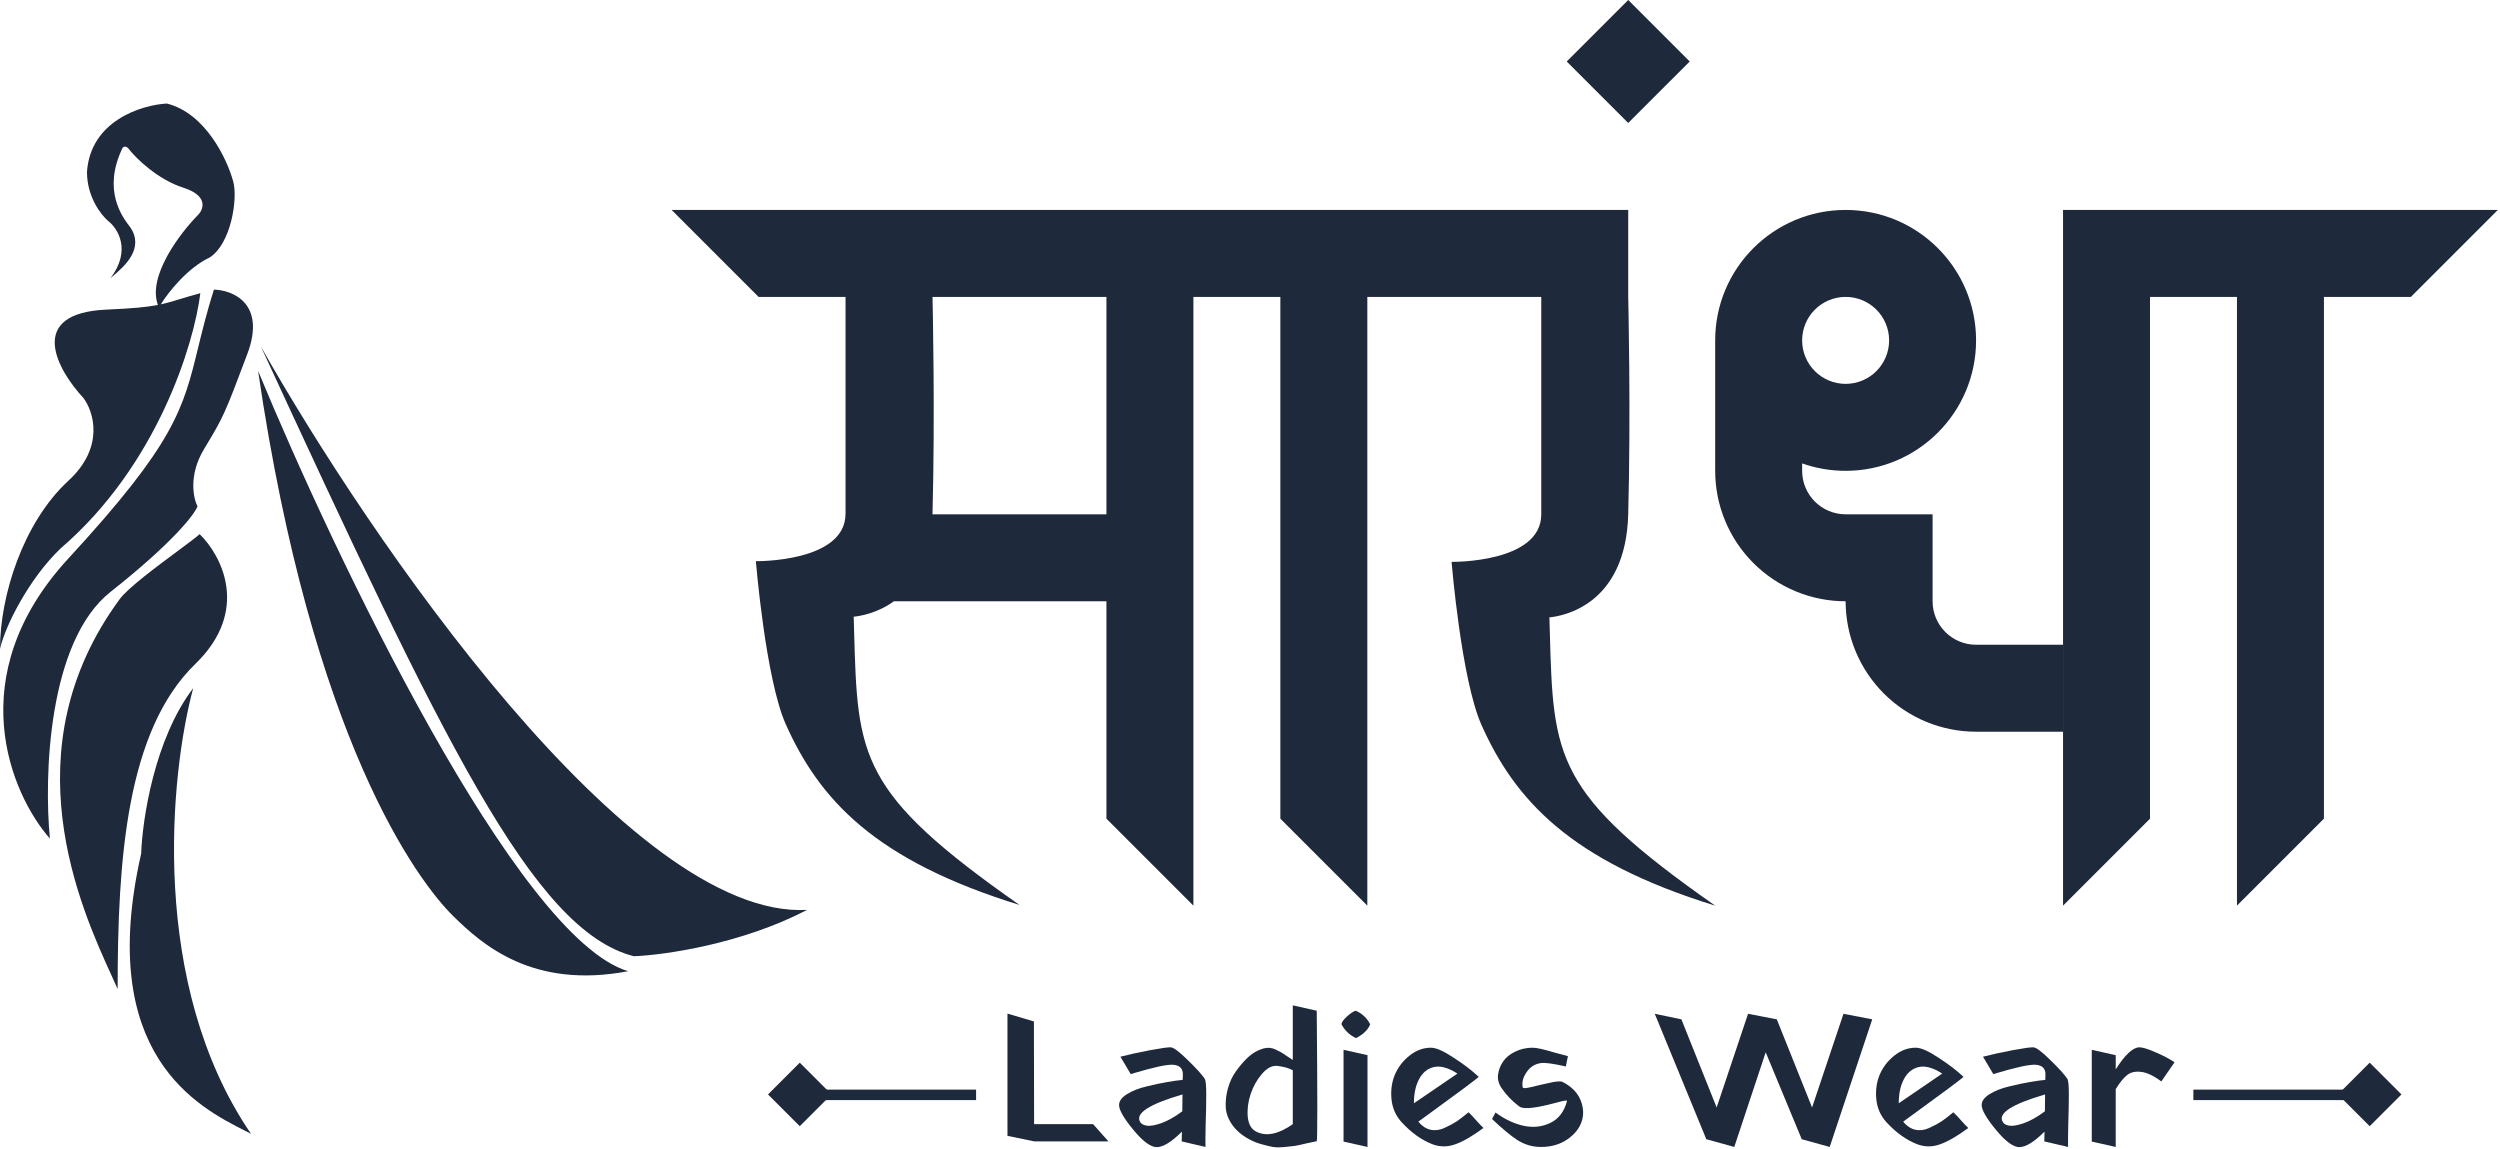 <svg width="692" height="318" viewBox="0 0 692 318" fill="none" xmlns="http://www.w3.org/2000/svg">
<path d="M24.076 47.603C25.024 33.394 39.206 29.052 46.179 28.657C56.915 31.341 62.888 44.116 64.533 50.168C65.914 54.905 63.941 67.535 58.02 71.285C52.178 74.023 46.842 80.478 44.514 84.242C46.324 83.848 47.888 83.373 49.813 82.787C51.357 82.317 53.133 81.777 55.455 81.152C53.745 95.098 43.614 128.753 16.775 151.803C8.091 160.092 1.381 173.314 0 179.629C0 165.026 6.315 144.699 18.945 133.055C29.05 123.74 25.919 113.912 23.09 110.162C15.854 102.4 7.026 86.638 29.602 85.691C36.81 85.389 40.688 84.998 43.714 84.406C40.76 76.492 49.816 64.555 54.863 59.444C56.376 57.865 57.665 54.155 50.718 51.944C43.772 49.734 37.693 43.919 35.523 41.09C35.259 40.761 34.575 40.261 33.944 40.893C28.252 52.655 33.868 60.04 35.889 62.698C35.97 62.805 36.046 62.904 36.115 62.996C40.021 68.856 34.341 73.757 31.439 76.262L31.438 76.263C31.115 76.541 30.826 76.79 30.589 77.008C36.43 69.272 32.628 63.259 29.997 61.22C28.023 59.575 24.076 54.549 24.076 47.603Z" fill="#1E293B"/>
<path d="M59.205 80.165C64.467 80.297 73.69 84.033 68.48 97.927C62.096 114.95 61.78 115.476 56.752 123.855L56.442 124.372C52.179 131.476 53.481 137.857 54.666 140.159C53.876 142.33 47.956 150.106 30.589 163.841C13.222 177.577 12.17 215.086 13.814 232.124C3.026 219.823 -11.052 187.089 18.945 154.566C48.404 122.626 50.699 113.222 54.827 96.302C55.954 91.686 57.217 86.51 59.205 80.165Z" fill="#1E293B"/>
<path d="M54.074 183.774C69.388 168.933 61.244 153.645 55.258 147.856C54.228 148.779 51.876 150.525 49.056 152.617C43.232 156.94 35.416 162.742 33.155 165.815C2.408 207.608 22.331 251.291 30.911 270.103C31.528 271.455 32.086 272.68 32.563 273.765C32.563 238.242 34.931 202.325 54.074 183.774Z" fill="#1E293B"/>
<path d="M53.482 190.484C47.035 214.363 41.207 272.463 69.467 313.827C68.977 313.574 68.453 313.308 67.898 313.028L67.874 313.015L67.869 313.013C55.028 306.515 26.41 292.033 39.076 236.269C39.405 226.862 42.747 204.535 53.482 190.484Z" fill="#1E293B"/>
<path d="M223.399 251.859C174.457 254.543 102.227 149.04 72.23 95.953C122.554 204.89 147.486 257.517 175.443 264.687C183.864 264.358 205.243 261.332 223.399 251.859Z" fill="#1E293B"/>
<path d="M71.44 102.663C92.754 154.237 143.078 259.674 173.865 268.831C147.341 273.883 133.408 261.371 125.514 253.635C115.647 243.965 86.439 204.969 71.44 102.663Z" fill="#1E293B"/>
<path d="M467.712 17.021L450.691 0L433.67 17.021L450.691 34.041L467.712 17.021Z" fill="#1E293B"/>
<path fill-rule="evenodd" clip-rule="evenodd" d="M450.691 82.183V58.112H185.903L209.975 82.183H234.046V142.169C234.046 155.709 209.223 155.333 209.223 155.333C209.223 155.333 211.913 187.972 217.497 200.466C226.743 221.152 241.945 238.077 282.19 250.488C237.661 219.355 237.386 209.477 236.422 174.908C236.384 173.561 236.345 172.177 236.303 170.753L236.225 170.709C237.959 170.547 242.766 169.806 247.437 166.432H306.261V226.609L330.333 250.68V82.183H354.404V226.609L378.476 250.68V82.183H426.619V142.361C426.619 155.901 401.795 155.524 401.795 155.524C401.795 155.524 404.486 188.163 410.07 200.657C419.315 221.343 434.518 238.268 474.762 250.68C430.234 219.547 429.959 209.669 428.994 175.099L428.994 175.081C428.956 173.74 428.918 172.362 428.876 170.945L428.798 170.9C432.48 170.558 450.018 167.602 450.691 142.361C451.443 114.153 450.691 82.183 450.691 82.183ZM306.261 142.361V82.183H258.122C258.183 84.867 258.836 115.233 258.118 142.169C258.116 142.235 258.114 142.3 258.112 142.366L258.118 142.361H306.261Z" fill="#1E293B"/>
<path fill-rule="evenodd" clip-rule="evenodd" d="M510.87 130.325C506.649 130.325 502.598 129.601 498.834 128.271V130.325C498.834 136.972 504.222 142.361 510.869 142.361H534.941V166.431C534.941 173.078 540.33 178.467 546.977 178.467H571.048V202.538H546.977C542.235 202.538 537.54 201.604 533.159 199.789C528.778 197.975 524.798 195.315 521.445 191.962C518.092 188.61 515.432 184.629 513.618 180.249C511.803 175.868 510.869 171.173 510.869 166.432C506.128 166.432 501.432 165.498 497.052 163.683C492.671 161.869 488.69 159.209 485.338 155.856C481.985 152.503 479.325 148.523 477.511 144.143C475.696 139.762 474.762 135.067 474.762 130.325V94.219C474.762 74.278 490.928 58.112 510.87 58.112C530.811 58.112 546.977 74.278 546.977 94.219C546.977 114.16 530.811 130.325 510.87 130.325ZM510.87 106.254C517.517 106.254 522.905 100.866 522.905 94.219C522.905 87.572 517.517 82.183 510.87 82.183C504.222 82.183 498.834 87.572 498.834 94.219C498.834 100.866 504.222 106.254 510.87 106.254Z" fill="#1E293B"/>
<path d="M595.12 82.183V226.609L571.049 250.68V58.112L691.407 58.112L667.335 82.183L643.263 82.183V226.609L619.192 250.68V82.183H595.12Z" fill="#1E293B"/>
<path d="M212.589 302.939L221.378 294.149L230.168 302.939L221.378 311.729L212.589 302.939Z" fill="#1E293B"/>
<path d="M228.334 301.608H270.183V304.508H228.334V301.608Z" fill="#1E293B"/>
<path d="M286.186 282.738L286.24 311.166H302.575L306.818 315.939H286.293L278.867 314.401V280.564L286.186 282.738Z" fill="#1E293B"/>
<path d="M312.992 297.323L310.128 292.497C312.603 291.86 315.344 291.259 318.349 290.694C321.39 290.128 323.299 289.863 324.077 289.898C324.855 289.933 326.41 291.1 328.744 293.398C331.078 295.661 332.651 297.394 333.464 298.596C333.747 299.02 333.889 300.452 333.889 302.892C333.889 305.296 333.836 308.054 333.729 311.166C333.659 314.277 333.641 316.381 333.676 317.477L327.1 315.939L327.153 313.234C324.289 316.098 321.955 317.53 320.152 317.53C318.455 317.495 316.298 315.886 313.682 312.704C311.065 309.522 309.757 307.241 309.757 305.862C309.757 304.766 310.5 303.758 311.985 302.839C313.47 301.92 315.273 301.213 317.394 300.718C319.551 300.187 321.46 299.781 323.122 299.498C324.784 299.215 326.198 299.02 327.365 298.914L327.418 297.482C327.454 295.785 326.552 294.866 324.713 294.724C323.016 294.618 319.445 295.379 314 297.005H313.947L313.894 297.058H313.788L313.735 297.111H313.629L313.576 297.164H313.47L313.417 297.217H313.257L313.204 297.27H313.098L313.045 297.323H312.992ZM315.644 310.635C315.962 311.13 316.563 311.449 317.447 311.59C318.331 311.731 319.657 311.502 321.425 310.901C323.228 310.264 325.173 309.168 327.259 307.612L327.312 302.945C317.978 305.668 314.088 308.231 315.644 310.635Z" fill="#1E293B"/>
<path d="M347.713 313.234C350.507 314.648 353.883 313.959 357.843 311.166V296.262C356.818 295.661 355.386 295.255 353.547 295.043C352.098 294.901 350.683 295.644 349.304 297.27C347.925 298.861 346.882 300.718 346.175 302.839C345.468 304.96 345.203 307.064 345.38 309.15C345.592 311.201 346.37 312.562 347.713 313.234ZM357.843 278.283L364.473 279.768C364.685 303.635 364.685 315.674 364.473 315.886C364.296 315.921 363.377 316.116 361.715 316.469C360.088 316.858 359.045 317.088 358.586 317.159C358.126 317.23 357.171 317.336 355.722 317.477C354.307 317.618 353.176 317.618 352.327 317.477C351.514 317.336 350.489 317.088 349.251 316.734C348.014 316.416 346.829 315.939 345.698 315.303C343.682 314.206 342.127 312.863 341.031 311.272C339.935 309.681 339.351 308.054 339.28 306.392C339.21 304.731 339.404 303.051 339.864 301.354C340.324 299.621 341.048 298.048 342.038 296.634C343.064 295.184 344.142 293.911 345.274 292.815C346.44 291.719 347.66 290.941 348.933 290.482C350.206 289.987 351.337 289.898 352.327 290.216C352.787 290.358 353.264 290.57 353.759 290.853C354.29 291.1 354.714 291.33 355.032 291.542C355.386 291.754 355.863 292.073 356.464 292.497C357.101 292.921 357.56 293.222 357.843 293.398V278.283Z" fill="#1E293B"/>
<path d="M375.341 287.352C373.537 286.504 372.194 285.213 371.31 283.481C371.381 282.915 371.911 282.19 372.901 281.306C373.891 280.422 374.687 279.91 375.288 279.768C377.091 280.581 378.417 281.837 379.265 283.534C378.664 285.054 377.356 286.327 375.341 287.352ZM378.523 292.073V317.477L371.893 315.992V290.588L378.523 292.073Z" fill="#1E293B"/>
<path d="M391.377 305.385L403.416 297.164C400.871 295.538 398.696 294.937 396.893 295.361C395.125 295.785 393.764 296.899 392.809 298.702C391.854 300.47 391.377 302.698 391.377 305.385ZM392.597 310.476C393.587 311.678 394.701 312.421 395.938 312.704C397.176 312.987 398.466 312.827 399.81 312.226C401.189 311.59 402.338 310.971 403.257 310.37C404.177 309.734 405.255 308.903 406.493 307.877L407.553 308.938C408.225 309.681 408.897 310.423 409.569 311.166L410.629 312.226C407.553 314.489 404.954 315.992 402.833 316.734C400.712 317.512 398.608 317.512 396.522 316.734C393.481 315.568 390.617 313.517 387.93 310.582C386.339 308.814 385.419 306.728 385.172 304.324C384.924 301.884 385.225 299.621 386.073 297.535C386.957 295.449 388.301 293.681 390.104 292.232C391.943 290.747 393.941 290.004 396.097 290.004C397.512 290.004 399.598 290.923 402.356 292.762C405.149 294.565 407.465 296.333 409.303 298.066C409.268 298.172 407.854 299.268 405.061 301.354C402.303 303.405 399.527 305.438 396.734 307.453L392.597 310.476Z" fill="#1E293B"/>
<path d="M434.004 292.338L433.421 295.202C429.991 294.424 427.728 294.106 426.632 294.247C424.9 294.459 423.538 295.308 422.548 296.793C421.558 298.242 421.205 299.639 421.488 300.983C421.558 301.301 422.372 301.266 423.927 300.877C425.483 300.488 427.18 300.099 429.019 299.71C430.857 299.286 432.042 299.215 432.572 299.498C435.012 300.771 436.656 302.45 437.505 304.536C438.353 306.622 438.442 308.62 437.77 310.529C437.133 312.403 435.808 314.03 433.792 315.409C431.777 316.788 429.355 317.477 426.526 317.477C424.193 317.477 422.018 316.841 420.003 315.568C418.023 314.259 415.689 312.315 413.002 309.734L413.957 307.93C416.361 309.734 418.907 310.954 421.594 311.59C424.281 312.191 426.774 311.944 429.072 310.847C431.406 309.751 432.961 307.736 433.739 304.801C433.774 304.66 433.615 304.607 433.262 304.642C432.873 304.678 431.901 304.907 430.345 305.332C425.43 306.64 422.301 307.029 420.957 306.498L420.48 306.233C418.535 304.748 416.962 303.122 415.76 301.354C414.876 300.152 414.505 298.879 414.646 297.535C414.823 296.192 415.282 294.972 416.025 293.876C416.768 292.744 417.881 291.825 419.366 291.118C420.851 290.375 422.478 290.004 424.246 290.004C424.776 290.004 425.518 290.11 426.473 290.322C427.463 290.535 428.842 290.906 430.61 291.436C432.413 291.931 433.545 292.232 434.004 292.338Z" fill="#1E293B"/>
<path d="M472.198 315.303L472.251 315.196L458.037 280.617L465.409 282.155L475.168 306.552L483.866 280.617L491.821 282.155L501.58 306.552L510.278 280.617L518.234 282.155L506.46 317.477L498.61 315.303L498.663 315.196L488.745 291.277L480.047 317.477L472.198 315.303Z" fill="#1E293B"/>
<path d="M525.574 305.385L537.613 297.164C535.067 295.538 532.893 294.937 531.089 295.361C529.322 295.785 527.96 296.899 527.006 298.702C526.051 300.47 525.574 302.698 525.574 305.385ZM526.794 310.476C527.784 311.678 528.897 312.421 530.135 312.704C531.372 312.987 532.663 312.827 534.007 312.226C535.385 311.59 536.535 310.971 537.454 310.37C538.373 309.734 539.452 308.903 540.689 307.877L541.75 308.938C542.422 309.681 543.093 310.423 543.765 311.166L544.826 312.226C541.75 314.489 539.151 315.992 537.03 316.734C534.908 317.512 532.804 317.512 530.718 316.734C527.678 315.568 524.814 313.517 522.126 310.582C520.535 308.814 519.616 306.728 519.368 304.324C519.121 301.884 519.421 299.621 520.27 297.535C521.154 295.449 522.498 293.681 524.301 292.232C526.139 290.747 528.137 290.004 530.294 290.004C531.708 290.004 533.794 290.923 536.552 292.762C539.345 294.565 541.661 296.333 543.5 298.066C543.465 298.172 542.05 299.268 539.257 301.354C536.499 303.405 533.724 305.438 530.93 307.453L526.794 310.476Z" fill="#1E293B"/>
<path d="M551.76 297.323L548.896 292.497C551.371 291.86 554.111 291.259 557.116 290.694C560.157 290.128 562.066 289.863 562.844 289.898C563.622 289.933 565.178 291.1 567.511 293.398C569.845 295.661 571.418 297.394 572.232 298.596C572.514 299.02 572.656 300.452 572.656 302.892C572.656 305.296 572.603 308.054 572.497 311.166C572.426 314.277 572.408 316.381 572.444 317.477L565.867 315.939L565.92 313.234C563.056 316.098 560.723 317.53 558.919 317.53C557.222 317.495 555.066 315.886 552.449 312.704C549.833 309.522 548.524 307.241 548.524 305.862C548.524 304.766 549.267 303.758 550.752 302.839C552.237 301.92 554.04 301.213 556.162 300.718C558.318 300.187 560.228 299.781 561.89 299.498C563.551 299.215 564.966 299.02 566.132 298.914L566.185 297.482C566.221 295.785 565.319 294.866 563.481 294.724C561.783 294.618 558.212 295.379 552.767 297.005H552.714L552.661 297.058H552.555L552.502 297.111H552.396L552.343 297.164H552.237L552.184 297.217H552.025L551.972 297.27H551.866L551.813 297.323H551.76ZM554.411 310.635C554.73 311.13 555.331 311.449 556.215 311.59C557.099 311.731 558.425 311.502 560.192 310.901C561.996 310.264 563.94 309.168 566.026 307.612L566.079 302.945C556.745 305.668 552.856 308.231 554.411 310.635Z" fill="#1E293B"/>
<path d="M585.632 292.073V295.997C588.213 291.931 590.405 289.898 592.209 289.898C593.092 289.898 594.578 290.358 596.664 291.277C598.75 292.161 600.5 293.08 601.914 294.035L598.255 299.339C596.063 297.712 594.153 296.828 592.527 296.687C590.936 296.51 589.663 296.828 588.708 297.641C587.753 298.419 586.728 299.692 585.632 301.46V317.477L579.003 315.992V290.588L585.632 292.073Z" fill="#1E293B"/>
<path d="M664.721 302.939L655.931 294.149L647.142 302.939L655.931 311.729L664.721 302.939Z" fill="#1E293B"/>
<path d="M648.976 301.608H607.127V304.508H648.976V301.608Z" fill="#1E293B"/>
</svg>
